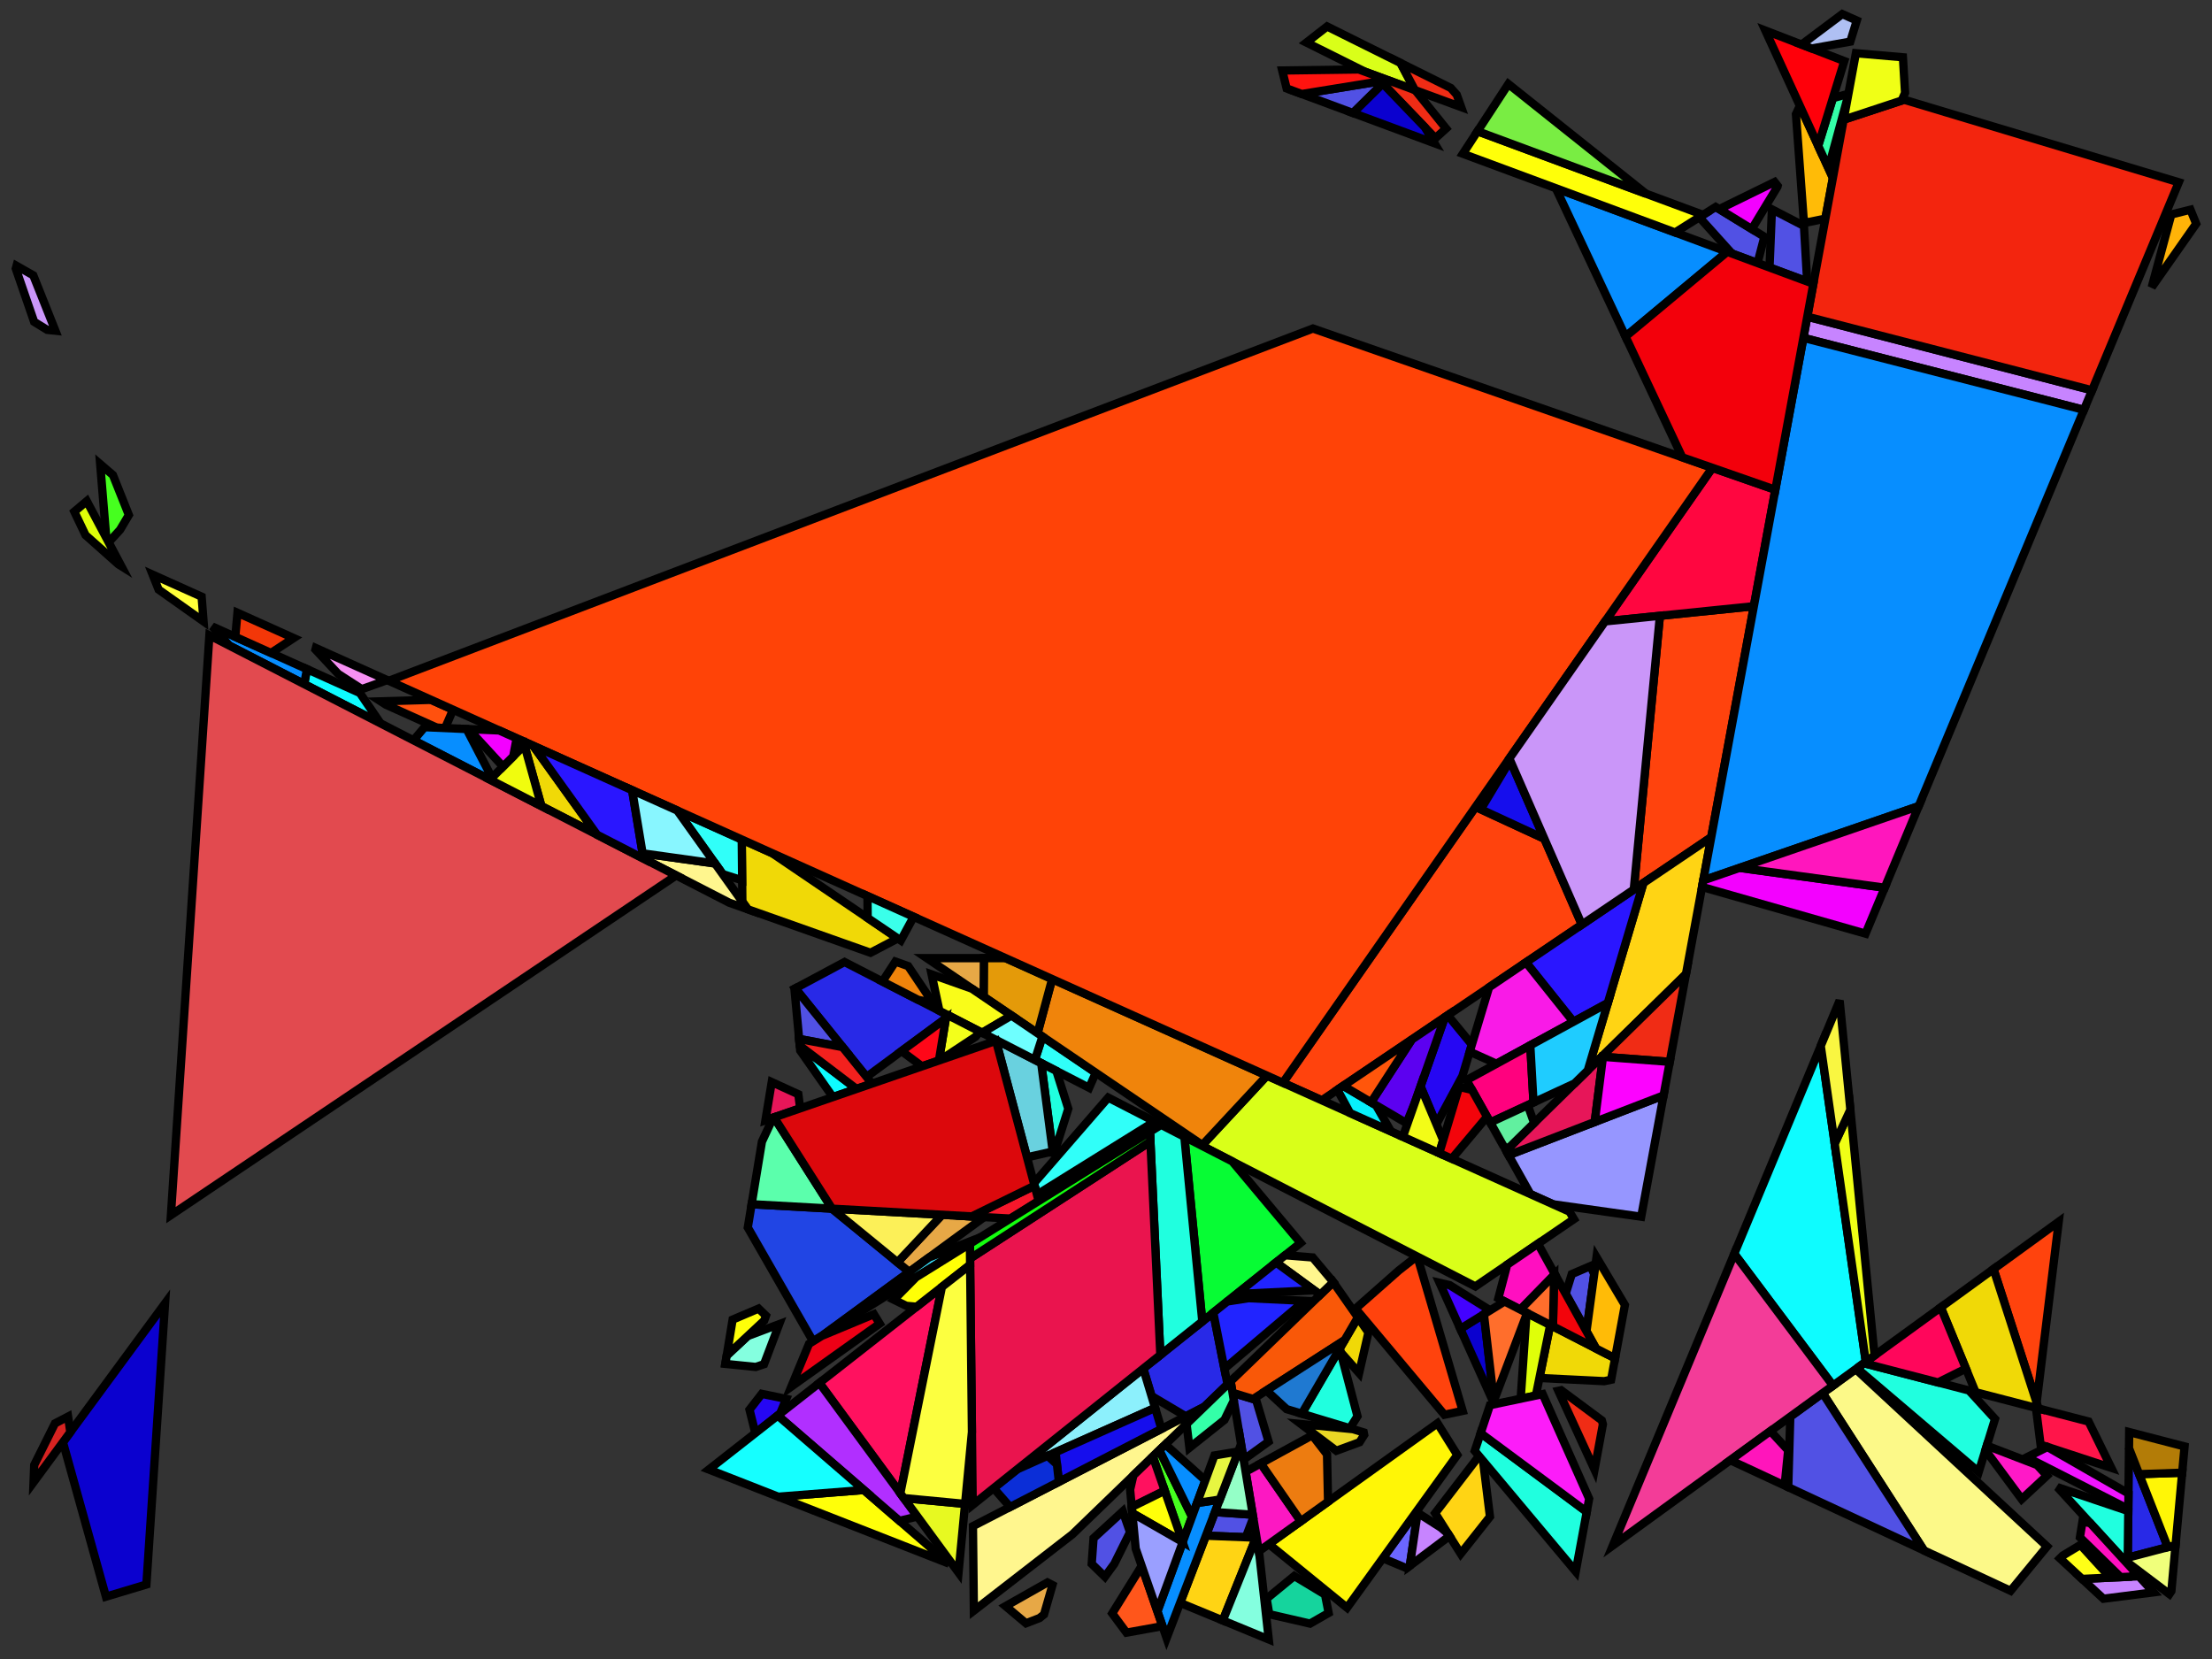 <?xml version="1.0" encoding="iso-8859-1" standalone="no"?>
<!DOCTYPE svg PUBLIC "-//W3C//DTD SVG 1.0//EN" "http://www.w3.org/TR/2001/REC-SVG-20010904/DTD/svg10.dtd">
<svg xmlns="http://www.w3.org/2000/svg" width="800" height="600">
<rect width="100%" height="100%" fill="#333333" stroke="none"/>
<path style="fill:rgb(0, 0, 0);fill-opacity:0.0;fill-rule:evenodd;stroke:rgb(0, 0, 0);stroke-width:0.0;" d="M 0, 600 L 800, 600 L 800, 0 L 0, 0 z "/>
<path style="fill:rgb(252, 249, 136);fill-opacity:1.0;fill-rule:evenodd;stroke:rgb(0, 0, 0);stroke-width:3.0;" d="M 740.338, 559.29 L 727.152, 575.339 L 695.832, 560.744 L 659.191, 503.841 L 671.144, 495.161 z "/>
<path style="fill:rgb(107, 102, 255);fill-opacity:1.0;fill-rule:evenodd;stroke:rgb(0, 0, 0);stroke-width:3.0;" d="M 509.885, 566.29 L 508.726, 567.16 L 500.101, 563.558 L 512.882, 545.844 z "/>
<path style="fill:rgb(255, 21, 74);fill-opacity:1.0;fill-rule:evenodd;stroke:rgb(0, 0, 0);stroke-width:3.0;" d="M 755.367, 514.115 L 763.579, 530.873 L 738.004, 522.478 L 736.331, 509.174 z "/>
<path style="fill:rgb(40, 41, 231);fill-opacity:1.0;fill-rule:evenodd;stroke:rgb(0, 0, 0);stroke-width:3.0;" d="M 784.014, 559.552 L 769.535, 563.349 L 769.981, 523.77 z "/>
<path style="fill:rgb(40, 41, 231);fill-opacity:1.0;fill-rule:evenodd;stroke:rgb(0, 0, 0);stroke-width:3.0;" d="M 443.947, 500.677 L 435.566, 508.78 L 428.86, 512.239 L 416.469, 504.889 L 413.476, 494.973 L 438.808, 474.734 z "/>
<path style="fill:rgb(40, 41, 231);fill-opacity:1.0;fill-rule:evenodd;stroke:rgb(0, 0, 0);stroke-width:3.0;" d="M 343.318, 367.404 L 313.41, 389.469 L 287.632, 357.458 L 305.441, 347.925 z "/>
<path style="fill:rgb(150, 150, 255);fill-opacity:1.0;fill-rule:evenodd;stroke:rgb(0, 0, 0);stroke-width:3.0;" d="M 593.562, 440.042 L 561.702, 435.552 L 553.475, 431.853 L 545.595, 417.784 L 601.657, 396.172 z "/>
<path style="fill:rgb(81, 81, 228);fill-opacity:1.0;fill-rule:evenodd;stroke:rgb(0, 0, 0);stroke-width:3.0;" d="M 454.287, 506.301 L 458.796, 521.38 L 449.772, 527.881 L 445.769, 503.729 z "/>
<path style="fill:rgb(81, 81, 228);fill-opacity:1.0;fill-rule:evenodd;stroke:rgb(0, 0, 0);stroke-width:3.0;" d="M 695.832, 560.744 L 646.741, 537.868 L 647.48, 512.345 L 659.191, 503.841 z "/>
<path style="fill:rgb(81, 81, 228);fill-opacity:1.0;fill-rule:evenodd;stroke:rgb(0, 0, 0);stroke-width:3.0;" d="M 638.112, 85.633 L 635.632, 95.136 L 626.405, 91.714 L 614.579, 78.567 L 620.501, 74.842 z "/>
<path style="fill:rgb(81, 81, 228);fill-opacity:1.0;fill-rule:evenodd;stroke:rgb(0, 0, 0);stroke-width:3.0;" d="M 652.423, 81.711 L 653.589, 101.796 L 639.974, 96.747 L 640.844, 75.72 z "/>
<path style="fill:rgb(81, 81, 228);fill-opacity:1.0;fill-rule:evenodd;stroke:rgb(0, 0, 0);stroke-width:3.0;" d="M 453.077, 547.82 L 453.257, 548.91 L 450.565, 555.971 L 436.133, 555.4 L 439.407, 546.866 z "/>
<path style="fill:rgb(81, 81, 228);fill-opacity:1.0;fill-rule:evenodd;stroke:rgb(0, 0, 0);stroke-width:3.0;" d="M 304.74, 378.703 L 289.016, 375.751 L 287.32, 357.625 L 287.632, 357.458 z "/>
<path style="fill:rgb(81, 81, 228);fill-opacity:1.0;fill-rule:evenodd;stroke:rgb(0, 0, 0);stroke-width:3.0;" d="M 576.569, 460.841 L 573.772, 481.483 L 566.252, 467.911 L 568.452, 460.799 L 575.23, 457.884 z "/>
<path style="fill:rgb(81, 81, 228);fill-opacity:1.0;fill-rule:evenodd;stroke:rgb(0, 0, 0);stroke-width:3.0;" d="M 500.126, 30.224 L 489.326, 40.873 L 470.805, 34.003 L 499.318, 29.383 z "/>
<path style="fill:rgb(81, 81, 228);fill-opacity:1.0;fill-rule:evenodd;stroke:rgb(0, 0, 0);stroke-width:3.0;" d="M 408.689, 554.147 L 403.014, 565.57 L 399.605, 570.248 L 394.826, 565.579 L 395.496, 556.31 L 406.078, 546.595 z "/>
<path style="fill:rgb(255, 67, 13);fill-opacity:1.0;fill-rule:evenodd;stroke:rgb(0, 0, 0);stroke-width:3.0;" d="M 736.573, 507.262 L 720.981, 458.969 L 744.568, 441.841 z "/>
<path style="fill:rgb(255, 67, 13);fill-opacity:1.0;fill-rule:evenodd;stroke:rgb(0, 0, 0);stroke-width:3.0;" d="M 558.544, 303.348 L 572.097, 334.406 L 478.058, 397.945 L 463.964, 391.608 L 533.648, 291.824 z "/>
<path style="fill:rgb(255, 67, 13);fill-opacity:1.0;fill-rule:evenodd;stroke:rgb(0, 0, 0);stroke-width:3.0;" d="M 618.889, 302.79 L 590.877, 321.717 L 600.326, 222.711 L 634.306, 219.246 z "/>
<path style="fill:rgb(255, 67, 13);fill-opacity:1.0;fill-rule:evenodd;stroke:rgb(0, 0, 0);stroke-width:3.0;" d="M 512.611, 454.471 L 528.994, 510.268 L 522.397, 511.652 L 490.261, 473.286 L 505.936, 459.448 L 512.418, 454.371 z "/>
<path style="fill:rgb(240, 217, 7);fill-opacity:1.0;fill-rule:evenodd;stroke:rgb(0, 0, 0);stroke-width:3.0;" d="M 737.268, 509.417 L 714.503, 503.508 L 701.913, 472.816 L 720.981, 458.969 z "/>
<path style="fill:rgb(240, 217, 7);fill-opacity:1.0;fill-rule:evenodd;stroke:rgb(0, 0, 0);stroke-width:3.0;" d="M 494.904, 481.889 L 491.545, 496.596 L 484.868, 489.039 L 484.525, 487.73 L 491.097, 476.44 z "/>
<path style="fill:rgb(240, 217, 7);fill-opacity:1.0;fill-rule:evenodd;stroke:rgb(0, 0, 0);stroke-width:3.0;" d="M 192.844, 269.712 L 215.933, 301.891 L 195.81, 291.542 L 189.672, 269.506 L 190.513, 268.664 z "/>
<path style="fill:rgb(240, 217, 7);fill-opacity:1.0;fill-rule:evenodd;stroke:rgb(0, 0, 0);stroke-width:3.0;" d="M 584.113, 491.243 L 582.682, 498.999 L 580.201, 499.52 L 556.754, 498.368 L 560.641, 479.172 z "/>
<path style="fill:rgb(240, 217, 7);fill-opacity:1.0;fill-rule:evenodd;stroke:rgb(0, 0, 0);stroke-width:3.0;" d="M 279.232, 308.552 L 324.703, 339.398 L 314.833, 344.576 L 270.429, 328.846 L 268.485, 326.123 L 268.263, 303.621 z "/>
<path style="fill:rgb(48, 255, 249);fill-opacity:1.0;fill-rule:evenodd;stroke:rgb(0, 0, 0);stroke-width:3.0;" d="M 268.263, 303.621 L 268.408, 318.366 L 261.356, 316.135 L 244.94, 293.134 z "/>
<path style="fill:rgb(48, 255, 249);fill-opacity:1.0;fill-rule:evenodd;stroke:rgb(0, 0, 0);stroke-width:3.0;" d="M 396.304, 387.969 L 393.903, 393.42 L 374.282, 383.329 L 377.012, 374.881 z "/>
<path style="fill:rgb(48, 255, 249);fill-opacity:1.0;fill-rule:evenodd;stroke:rgb(0, 0, 0);stroke-width:3.0;" d="M 417.579, 405.596 L 375.03, 432.052 L 373.932, 427.929 L 400.803, 396.968 z "/>
<path style="fill:rgb(255, 212, 20);fill-opacity:1.0;fill-rule:evenodd;stroke:rgb(0, 0, 0);stroke-width:3.0;" d="M 536.368, 528.333 L 538.865, 548.532 L 528.29, 561.926 L 519.04, 547.268 L 534.901, 526.581 z "/>
<path style="fill:rgb(255, 212, 20);fill-opacity:1.0;fill-rule:evenodd;stroke:rgb(0, 0, 0);stroke-width:3.0;" d="M 454.262, 556.117 L 442.244, 586.067 L 426.81, 579.697 L 436.133, 555.4 z "/>
<path style="fill:rgb(255, 212, 20);fill-opacity:1.0;fill-rule:evenodd;stroke:rgb(0, 0, 0);stroke-width:3.0;" d="M 609.754, 352.294 L 574.241, 387.131 L 594.365, 319.36 L 618.889, 302.79 z "/>
<path style="fill:rgb(199, 132, 255);fill-opacity:1.0;fill-rule:evenodd;stroke:rgb(0, 0, 0);stroke-width:3.0;" d="M 521.158, 552.518 L 523.758, 554.743 L 524.242, 555.511 L 509.885, 566.29 L 512.695, 547.12 z "/>
<path style="fill:rgb(199, 132, 255);fill-opacity:1.0;fill-rule:evenodd;stroke:rgb(0, 0, 0);stroke-width:3.0;" d="M 756.622, 141.152 L 753.671, 148.231 L 652.216, 122.187 L 653.629, 114.529 z "/>
<path style="fill:rgb(199, 132, 255);fill-opacity:1.0;fill-rule:evenodd;stroke:rgb(0, 0, 0);stroke-width:3.0;" d="M 778.873, 575.892 L 760.746, 578.204 L 753.015, 571.039 L 773.562, 570.085 z "/>
<path style="fill:rgb(217, 255, 25);fill-opacity:1.0;fill-rule:evenodd;stroke:rgb(0, 0, 0);stroke-width:3.0;" d="M 506.518, 22.782 L 511.713, 32.578 L 493.764, 25.98 L 472.5, 15.385 L 479.957, 9.574 z "/>
<path style="fill:rgb(217, 255, 25);fill-opacity:1.0;fill-rule:evenodd;stroke:rgb(0, 0, 0);stroke-width:3.0;" d="M 567.629, 438.217 L 569.232, 440.917 L 533.579, 465.254 L 437.06, 415.615 L 434.853, 414.118 L 458.205, 389.019 z "/>
<path style="fill:rgb(7, 252, 52);fill-opacity:1.0;fill-rule:evenodd;stroke:rgb(0, 0, 0);stroke-width:3.0;" d="M 445.664, 420.04 L 470.36, 449.525 L 434.827, 477.915 L 428.338, 411.129 z "/>
<path style="fill:rgb(32, 255, 223);fill-opacity:1.0;fill-rule:evenodd;stroke:rgb(0, 0, 0);stroke-width:3.0;" d="M 712.102, 502.885 L 721.524, 513.186 L 715.625, 532.366 L 671.571, 494.851 L 674.094, 493.018 z "/>
<path style="fill:rgb(32, 255, 223);fill-opacity:1.0;fill-rule:evenodd;stroke:rgb(0, 0, 0);stroke-width:3.0;" d="M 428.338, 411.129 L 434.827, 477.915 L 419.652, 490.039 L 415.905, 409.32 L 419.94, 406.81 z "/>
<path style="fill:rgb(32, 255, 223);fill-opacity:1.0;fill-rule:evenodd;stroke:rgb(0, 0, 0);stroke-width:3.0;" d="M 382.045, 387.321 L 386.36, 400.999 L 380.952, 418.12 L 376.563, 384.502 z "/>
<path style="fill:rgb(32, 255, 223);fill-opacity:1.0;fill-rule:evenodd;stroke:rgb(0, 0, 0);stroke-width:3.0;" d="M 573.866, 546.774 L 569.885, 568.349 L 533.362, 524.744 L 535.496, 518.322 z "/>
<path style="fill:rgb(32, 255, 223);fill-opacity:1.0;fill-rule:evenodd;stroke:rgb(0, 0, 0);stroke-width:3.0;" d="M 769.725, 546.499 L 769.509, 565.654 L 744.086, 537.856 z "/>
<path style="fill:rgb(32, 255, 223);fill-opacity:1.0;fill-rule:evenodd;stroke:rgb(0, 0, 0);stroke-width:3.0;" d="M 490.95, 512.201 L 488.202, 516.541 L 470.81, 511.29 L 484.525, 487.73 z "/>
<path style="fill:rgb(255, 81, 14);fill-opacity:1.0;fill-rule:evenodd;stroke:rgb(0, 0, 0);stroke-width:3.0;" d="M 163.858, 256.68 L 160.971, 263.317 L 158.033, 263.188 L 139.567, 254.869 L 137.674, 253.647 L 155.921, 253.111 z "/>
<path style="fill:rgb(231, 22, 89);fill-opacity:1.0;fill-rule:evenodd;stroke:rgb(0, 0, 0);stroke-width:3.0;" d="M 579.732, 382.206 L 576.751, 405.773 L 545.595, 417.784 L 544.673, 416.136 L 579.295, 382.173 z "/>
<path style="fill:rgb(231, 22, 89);fill-opacity:1.0;fill-rule:evenodd;stroke:rgb(0, 0, 0);stroke-width:3.0;" d="M 288.726, 395.752 L 289.393, 400.853 L 276.828, 405.187 L 279.107, 391.349 z "/>
<path style="fill:rgb(240, 44, 21);fill-opacity:1.0;fill-rule:evenodd;stroke:rgb(0, 0, 0);stroke-width:3.0;" d="M 511.826, 32.619 L 522.985, 46.484 L 519.122, 49.984 L 497.293, 27.277 z "/>
<path style="fill:rgb(240, 44, 21);fill-opacity:1.0;fill-rule:evenodd;stroke:rgb(0, 0, 0);stroke-width:3.0;" d="M 579.322, 513.709 L 579.71, 515.104 L 576.684, 531.502 L 563.598, 503.005 L 564.614, 502.792 z "/>
<path style="fill:rgb(240, 44, 21);fill-opacity:1.0;fill-rule:evenodd;stroke:rgb(0, 0, 0);stroke-width:3.0;" d="M 524.695, 31.821 L 526.865, 34.27 L 528.453, 38.731 L 511.713, 32.578 L 506.518, 22.782 z "/>
<path style="fill:rgb(240, 44, 21);fill-opacity:1.0;fill-rule:evenodd;stroke:rgb(0, 0, 0);stroke-width:3.0;" d="M 603.897, 384.033 L 579.295, 382.173 L 609.754, 352.294 z "/>
<path style="fill:rgb(249, 88, 8);fill-opacity:1.0;fill-rule:evenodd;stroke:rgb(0, 0, 0);stroke-width:3.0;" d="M 491.097, 476.44 L 486.303, 484.674 L 453.207, 505.975 L 445.769, 503.729 L 445.081, 499.58 L 482.193, 463.698 z "/>
<path style="fill:rgb(255, 246, 142);fill-opacity:1.0;fill-rule:evenodd;stroke:rgb(0, 0, 0);stroke-width:3.0;" d="M 387.868, 554.897 L 352.213, 582.515 L 351.882, 551.946 L 435.566, 508.78 z "/>
<path style="fill:rgb(255, 246, 142);fill-opacity:1.0;fill-rule:evenodd;stroke:rgb(0, 0, 0);stroke-width:3.0;" d="M 258.616, 312.296 L 270.429, 328.846 L 263.734, 326.475 L 232.722, 310.526 L 232.407, 308.627 z "/>
<path style="fill:rgb(255, 246, 142);fill-opacity:1.0;fill-rule:evenodd;stroke:rgb(0, 0, 0);stroke-width:3.0;" d="M 474.759, 454.777 L 482.214, 463.678 L 477.472, 468.263 L 461.505, 456.6 L 464.789, 453.976 z "/>
<path style="fill:rgb(33, 69, 228);fill-opacity:1.0;fill-rule:evenodd;stroke:rgb(0, 0, 0);stroke-width:3.0;" d="M 300.9, 437.133 L 328.861, 460.006 L 297.574, 482.921 L 294.052, 485.112 L 270.446, 443.953 L 271.834, 435.521 z "/>
<path style="fill:rgb(240, 132, 11);fill-opacity:1.0;fill-rule:evenodd;stroke:rgb(0, 0, 0);stroke-width:3.0;" d="M 328.451, 349.401 L 336.392, 361.218 L 336.604, 362.605 L 331.993, 361.58 L 319.149, 354.975 L 323.836, 347.766 z "/>
<path style="fill:rgb(240, 132, 11);fill-opacity:1.0;fill-rule:evenodd;stroke:rgb(0, 0, 0);stroke-width:3.0;" d="M 458.205, 389.019 L 434.853, 414.118 L 375.245, 373.683 L 380.517, 354.09 z "/>
<path style="fill:rgb(255, 187, 7);fill-opacity:1.0;fill-rule:evenodd;stroke:rgb(0, 0, 0);stroke-width:3.0;" d="M 662.891, 64.34 L 660.173, 79.069 L 653.363, 80.473 L 652.309, 79.136 L 649.528, 41.302 L 650.95, 38.281 z "/>
<path style="fill:rgb(255, 187, 7);fill-opacity:1.0;fill-rule:evenodd;stroke:rgb(0, 0, 0);stroke-width:3.0;" d="M 587.668, 471.979 L 584.113, 491.243 L 577.213, 487.695 L 573.772, 481.483 L 577.403, 454.684 z "/>
<path style="fill:rgb(228, 154, 9);fill-opacity:1.0;fill-rule:evenodd;stroke:rgb(0, 0, 0);stroke-width:3.0;" d="M 363.711, 346.534 L 380.517, 354.09 L 375.245, 373.683 L 355.746, 360.456 L 355.833, 346.533 z "/>
<path style="fill:rgb(231, 168, 70);fill-opacity:1.0;fill-rule:evenodd;stroke:rgb(0, 0, 0);stroke-width:3.0;" d="M 380.639, 573.257 L 377.588, 583.884 L 375.957, 585.194 L 371.065, 587.085 L 363.682, 580.88 L 378.827, 572.317 z "/>
<path style="fill:rgb(231, 168, 70);fill-opacity:1.0;fill-rule:evenodd;stroke:rgb(0, 0, 0);stroke-width:3.0;" d="M 355.922, 440.186 L 328.861, 460.006 L 324.59, 456.512 L 340.72, 439.343 z "/>
<path style="fill:rgb(231, 168, 70);fill-opacity:1.0;fill-rule:evenodd;stroke:rgb(0, 0, 0);stroke-width:3.0;" d="M 355.833, 346.533 L 355.746, 360.456 L 335.218, 346.53 z "/>
<path style="fill:rgb(132, 255, 223);fill-opacity:1.0;fill-rule:evenodd;stroke:rgb(0, 0, 0);stroke-width:3.0;" d="M 276.323, 493.38 L 273.297, 494.379 L 262.325, 493.27 L 262.821, 490.263 L 270.394, 483.197 L 281.807, 478.902 z "/>
<path style="fill:rgb(132, 255, 223);fill-opacity:1.0;fill-rule:evenodd;stroke:rgb(0, 0, 0);stroke-width:3.0;" d="M 455.483, 562.338 L 458.863, 592.926 L 442.244, 586.067 L 454.396, 555.782 z "/>
<path style="fill:rgb(33, 36, 255);fill-opacity:1.0;fill-rule:evenodd;stroke:rgb(0, 0, 0);stroke-width:3.0;" d="M 471.805, 470.461 L 442.82, 494.99 L 438.808, 474.734 L 443.853, 470.703 L 451.573, 469.504 z "/>
<path style="fill:rgb(33, 36, 255);fill-opacity:1.0;fill-rule:evenodd;stroke:rgb(0, 0, 0);stroke-width:3.0;" d="M 475.258, 466.646 L 447.218, 468.014 L 461.505, 456.6 z "/>
<path style="fill:rgb(14, 252, 255);fill-opacity:1.0;fill-rule:evenodd;stroke:rgb(0, 0, 0);stroke-width:3.0;" d="M 674.793, 492.511 L 662.923, 501.13 L 627.218, 453.439 L 658.504, 378.264 z "/>
<path style="fill:rgb(14, 252, 255);fill-opacity:1.0;fill-rule:evenodd;stroke:rgb(0, 0, 0);stroke-width:3.0;" d="M 130.154, 250.628 L 137.64, 261.626 L 110.019, 247.421 L 111.018, 242.008 z "/>
<path style="fill:rgb(14, 252, 255);fill-opacity:1.0;fill-rule:evenodd;stroke:rgb(0, 0, 0);stroke-width:3.0;" d="M 309.773, 393.823 L 301.218, 396.774 L 289.41, 379.958 L 289.245, 378.201 z "/>
<path style="fill:rgb(255, 25, 199);fill-opacity:1.0;fill-rule:evenodd;stroke:rgb(0, 0, 0);stroke-width:3.0;" d="M 736.765, 529.851 L 740.292, 533.707 L 731.166, 542.182 L 718.056, 524.46 L 718.554, 522.843 z "/>
<path style="fill:rgb(240, 255, 123);fill-opacity:1.0;fill-rule:evenodd;stroke:rgb(0, 0, 0);stroke-width:3.0;" d="M 785.309, 575.445 L 784.587, 576.526 L 769.515, 565.138 L 769.535, 563.349 L 786.825, 558.815 z "/>
<path style="fill:rgb(243, 37, 14);fill-opacity:1.0;fill-rule:evenodd;stroke:rgb(0, 0, 0);stroke-width:3.0;" d="M 787.982, 65.926 L 756.622, 141.152 L 653.629, 114.529 L 666.777, 43.282 L 688.658, 36.072 z "/>
<path style="fill:rgb(38, 7, 243);fill-opacity:1.0;fill-rule:evenodd;stroke:rgb(0, 0, 0);stroke-width:3.0;" d="M 532.318, 377.791 L 528.912, 389.13 L 519.51, 406.584 L 513.754, 392.919 L 522.538, 367.892 L 523.588, 367.182 z "/>
<path style="fill:rgb(38, 7, 243);fill-opacity:1.0;fill-rule:evenodd;stroke:rgb(0, 0, 0);stroke-width:3.0;" d="M 284.353, 505.938 L 282.15, 511.263 L 273.181, 518.29 L 271.072, 509.828 L 275.515, 504.102 z "/>
<path style="fill:rgb(255, 6, 64);fill-opacity:1.0;fill-rule:evenodd;stroke:rgb(0, 0, 0);stroke-width:3.0;" d="M 642.076, 177.138 L 634.306, 219.246 L 580.501, 224.733 L 619.288, 169.191 z "/>
<path style="fill:rgb(70, 255, 31);fill-opacity:1.0;fill-rule:evenodd;stroke:rgb(0, 0, 0);stroke-width:3.0;" d="M 431.11, 548.534 L 427.726, 557.784 L 416.942, 526.787 L 419.314, 524.493 z "/>
<path style="fill:rgb(70, 255, 31);fill-opacity:1.0;fill-rule:evenodd;stroke:rgb(0, 0, 0);stroke-width:3.0;" d="M 40.846, 171.82 L 46.603, 186.257 L 43.412, 191.625 L 39.456, 195.945 L 39.104, 195.77 L 38.431, 194.501 L 36.233, 167.849 z "/>
<path style="fill:rgb(7, 142, 255);fill-opacity:1.0;fill-rule:evenodd;stroke:rgb(0, 0, 0);stroke-width:3.0;" d="M 168.746, 263.66 L 177.912, 281.278 L 177.213, 281.978 L 149.546, 267.749 L 153.549, 262.99 z "/>
<path style="fill:rgb(7, 142, 255);fill-opacity:1.0;fill-rule:evenodd;stroke:rgb(0, 0, 0);stroke-width:3.0;" d="M 624.685, 91.076 L 587.893, 121.73 L 562.681, 68.079 z "/>
<path style="fill:rgb(7, 142, 255);fill-opacity:1.0;fill-rule:evenodd;stroke:rgb(0, 0, 0);stroke-width:3.0;" d="M 435.917, 535.396 L 431.11, 548.534 L 419.314, 524.493 L 421.469, 522.41 z "/>
<path style="fill:rgb(7, 142, 255);fill-opacity:1.0;fill-rule:evenodd;stroke:rgb(0, 0, 0);stroke-width:3.0;" d="M 111.018, 242.008 L 110.019, 247.421 L 82.962, 233.505 L 76.77, 226.58 z "/>
<path style="fill:rgb(7, 142, 255);fill-opacity:1.0;fill-rule:evenodd;stroke:rgb(0, 0, 0);stroke-width:3.0;" d="M 421.925, 592.43 L 418.585, 582.769 L 432.918, 543.594 L 441.147, 542.329 z "/>
<path style="fill:rgb(7, 142, 255);fill-opacity:1.0;fill-rule:evenodd;stroke:rgb(0, 0, 0);stroke-width:3.0;" d="M 753.671, 148.231 L 693.923, 291.556 L 616.008, 318.401 L 652.216, 122.187 z "/>
<path style="fill:rgb(52, 255, 168);fill-opacity:1.0;fill-rule:evenodd;stroke:rgb(0, 0, 0);stroke-width:3.0;" d="M 446.231, 506.515 L 442.846, 513.519 L 430.17, 523.606 L 429.136, 514.997 L 445.081, 499.58 z "/>
<path style="fill:rgb(52, 255, 168);fill-opacity:1.0;fill-rule:evenodd;stroke:rgb(0, 0, 0);stroke-width:3.0;" d="M 668.291, 35.075 L 661.285, 60.834 L 657.57, 52.728 L 662.877, 35.509 L 668.506, 33.911 z "/>
<path style="fill:rgb(31, 121, 209);fill-opacity:1.0;fill-rule:evenodd;stroke:rgb(0, 0, 0);stroke-width:3.0;" d="M 470.81, 511.29 L 465.31, 509.629 L 458.014, 502.881 L 486.303, 484.674 z "/>
<path style="fill:rgb(255, 0, 10);fill-opacity:1.0;fill-rule:evenodd;stroke:rgb(0, 0, 0);stroke-width:3.0;" d="M 667.013, 22.086 L 657.57, 52.728 L 638.475, 11.056 z "/>
<path style="fill:rgb(234, 215, 37);fill-opacity:1.0;fill-rule:evenodd;stroke:rgb(0, 0, 0);stroke-width:3.0;" d="M 489.311, 516.876 L 493.204, 518.052 L 493.382, 518.943 L 491.7, 521.602 L 483.298, 524.688 L 470.521, 515.023 z "/>
<path style="fill:rgb(226, 74, 79);fill-opacity:1.0;fill-rule:evenodd;stroke:rgb(0, 0, 0);stroke-width:3.0;" d="M 244.561, 316.614 L 61.812, 439.47 L 75.728, 229.785 z "/>
<path style="fill:rgb(255, 67, 7);fill-opacity:1.0;fill-rule:evenodd;stroke:rgb(0, 0, 0);stroke-width:3.0;" d="M 619.288, 169.191 L 463.964, 391.608 L 140.604, 246.225 L 474.844, 118.814 z "/>
<path style="fill:rgb(243, 0, 11);fill-opacity:1.0;fill-rule:evenodd;stroke:rgb(0, 0, 0);stroke-width:3.0;" d="M 655.826, 102.626 L 642.076, 177.138 L 608.416, 165.399 L 587.893, 121.73 L 624.685, 91.076 z "/>
<path style="fill:rgb(255, 17, 95);fill-opacity:1.0;fill-rule:evenodd;stroke:rgb(0, 0, 0);stroke-width:3.0;" d="M 325.619, 540.059 L 296.339, 500.146 L 340.656, 465.427 z "/>
<path style="fill:rgb(255, 17, 95);fill-opacity:1.0;fill-rule:evenodd;stroke:rgb(0, 0, 0);stroke-width:3.0;" d="M 421.235, 539.125 L 409.317, 545.016 L 408.724, 538.73 L 409.91, 533.586 L 416.942, 526.787 z "/>
<path style="fill:rgb(249, 252, 25);fill-opacity:1.0;fill-rule:evenodd;stroke:rgb(0, 0, 0);stroke-width:3.0;" d="M 351.47, 357.555 L 365.805, 367.279 L 355.204, 373.517 L 339.751, 365.57 L 336.929, 352.404 z "/>
<path style="fill:rgb(42, 22, 255);fill-opacity:1.0;fill-rule:evenodd;stroke:rgb(0, 0, 0);stroke-width:3.0;" d="M 228.624, 285.799 L 232.722, 310.526 L 215.933, 301.891 L 192.844, 269.712 z "/>
<path style="fill:rgb(42, 22, 255);fill-opacity:1.0;fill-rule:evenodd;stroke:rgb(0, 0, 0);stroke-width:3.0;" d="M 581.478, 362.76 L 569.039, 369.547 L 551.884, 348.063 L 594.365, 319.36 z "/>
<path style="fill:rgb(255, 6, 91);fill-opacity:1.0;fill-rule:evenodd;stroke:rgb(0, 0, 0);stroke-width:3.0;" d="M 711.002, 494.972 L 700.919, 499.982 L 674.094, 493.018 L 701.913, 472.816 z "/>
<path style="fill:rgb(223, 255, 9);fill-opacity:1.0;fill-rule:evenodd;stroke:rgb(0, 0, 0);stroke-width:3.0;" d="M 43.871, 204.755 L 42.833, 204.103 L 30.927, 193.522 L 26.882, 185.04 L 31.391, 181.23 z "/>
<path style="fill:rgb(223, 255, 9);fill-opacity:1.0;fill-rule:evenodd;stroke:rgb(0, 0, 0);stroke-width:3.0;" d="M 560.641, 479.172 L 555.47, 504.711 L 549.972, 505.865 L 552.106, 474.782 z "/>
<path style="fill:rgb(255, 246, 6);fill-opacity:1.0;fill-rule:evenodd;stroke:rgb(0, 0, 0);stroke-width:3.0;" d="M 527.052, 526.205 L 487.184, 581.459 L 458.912, 558.44 L 519.892, 514.736 z "/>
<path style="fill:rgb(255, 246, 6);fill-opacity:1.0;fill-rule:evenodd;stroke:rgb(0, 0, 0);stroke-width:3.0;" d="M 786.825, 558.815 L 784.014, 559.552 L 773.659, 533.148 L 789.214, 532.619 z "/>
<path style="fill:rgb(179, 124, 7);fill-opacity:1.0;fill-rule:evenodd;stroke:rgb(0, 0, 0);stroke-width:3.0;" d="M 790.079, 523.126 L 789.214, 532.619 L 773.659, 533.148 L 769.981, 523.77 L 770.047, 517.926 z "/>
<path style="fill:rgb(249, 26, 231);fill-opacity:1.0;fill-rule:evenodd;stroke:rgb(0, 0, 0);stroke-width:3.0;" d="M 569.039, 369.547 L 541.227, 384.721 L 531.546, 380.36 L 538.539, 357.08 L 551.884, 348.063 z "/>
<path style="fill:rgb(58, 255, 234);fill-opacity:1.0;fill-rule:evenodd;stroke:rgb(0, 0, 0);stroke-width:3.0;" d="M 330.434, 331.573 L 325.785, 340.132 L 313.8, 332.001 L 313.741, 324.068 z "/>
<path style="fill:rgb(240, 252, 14);fill-opacity:1.0;fill-rule:evenodd;stroke:rgb(0, 0, 0);stroke-width:3.0;" d="M 195.81, 291.542 L 177.213, 281.978 L 189.672, 269.506 z "/>
<path style="fill:rgb(252, 24, 194);fill-opacity:1.0;fill-rule:evenodd;stroke:rgb(0, 0, 0);stroke-width:3.0;" d="M 470.449, 550.172 L 455.27, 561.05 L 450.499, 532.265 L 455.98, 529.266 z "/>
<path style="fill:rgb(237, 124, 16);fill-opacity:1.0;fill-rule:evenodd;stroke:rgb(0, 0, 0);stroke-width:3.0;" d="M 479.936, 525.978 L 480.31, 543.104 L 470.449, 550.172 L 455.98, 529.266 L 474.598, 519.081 z "/>
<path style="fill:rgb(58, 228, 255);fill-opacity:1.0;fill-rule:evenodd;stroke:rgb(0, 0, 0);stroke-width:3.0;" d="M 297.574, 482.921 L 336.004, 454.774 L 354.479, 447.526 z "/>
<path style="fill:rgb(255, 15, 192);fill-opacity:1.0;fill-rule:evenodd;stroke:rgb(0, 0, 0);stroke-width:3.0;" d="M 562.342, 460.853 L 549.862, 473.628 L 541.905, 469.536 L 545.092, 457.395 L 556.219, 449.8 z "/>
<path style="fill:rgb(255, 15, 192);fill-opacity:1.0;fill-rule:evenodd;stroke:rgb(0, 0, 0);stroke-width:3.0;" d="M 755.976, 550.856 L 772.436, 568.853 L 770.505, 570.227 L 766.955, 570.392 L 752.235, 556.004 L 753.146, 550.316 z "/>
<path style="fill:rgb(255, 255, 9);fill-opacity:1.0;fill-rule:evenodd;stroke:rgb(0, 0, 0);stroke-width:3.0;" d="M 427.683, 557.66 L 409.527, 547.246 L 409.317, 545.016 L 421.235, 539.125 z "/>
<path style="fill:rgb(255, 255, 9);fill-opacity:1.0;fill-rule:evenodd;stroke:rgb(0, 0, 0);stroke-width:3.0;" d="M 343.213, 565.499 L 281.472, 541.311 L 312.419, 538.88 z "/>
<path style="fill:rgb(255, 255, 9);fill-opacity:1.0;fill-rule:evenodd;stroke:rgb(0, 0, 0);stroke-width:3.0;" d="M 615.941, 77.71 L 605.818, 84.079 L 529.06, 55.61 L 534.37, 47.473 z "/>
<path style="fill:rgb(255, 255, 57);fill-opacity:1.0;fill-rule:evenodd;stroke:rgb(0, 0, 0);stroke-width:3.0;" d="M 72.922, 215.794 L 73.617, 224.748 L 57.359, 213.228 L 55.206, 207.83 z "/>
<path style="fill:rgb(240, 255, 22);fill-opacity:1.0;fill-rule:evenodd;stroke:rgb(0, 0, 0);stroke-width:3.0;" d="M 677.945, 490.222 L 674.793, 492.511 L 663.539, 413.582 L 669.209, 401.342 z "/>
<path style="fill:rgb(240, 255, 22);fill-opacity:1.0;fill-rule:evenodd;stroke:rgb(0, 0, 0);stroke-width:3.0;" d="M 688.217, 20.717 L 688.989, 33.584 L 687.763, 36.366 L 666.777, 43.282 L 671.213, 19.24 z "/>
<path style="fill:rgb(255, 86, 27);fill-opacity:1.0;fill-rule:evenodd;stroke:rgb(0, 0, 0);stroke-width:3.0;" d="M 420.433, 588.116 L 407.407, 590.471 L 402.25, 583.507 L 412.902, 566.332 z "/>
<path style="fill:rgb(105, 209, 223);fill-opacity:1.0;fill-rule:evenodd;stroke:rgb(0, 0, 0);stroke-width:3.0;" d="M 376.563, 384.502 L 380.734, 416.449 L 371.436, 418.557 L 360.114, 376.042 z "/>
<path style="fill:rgb(110, 255, 255);fill-opacity:1.0;fill-rule:evenodd;stroke:rgb(0, 0, 0);stroke-width:3.0;" d="M 377.012, 374.881 L 374.282, 383.329 L 355.204, 373.517 L 365.805, 367.279 z "/>
<path style="fill:rgb(121, 237, 67);fill-opacity:1.0;fill-rule:evenodd;stroke:rgb(0, 0, 0);stroke-width:3.0;" d="M 595.309, 70.062 L 534.37, 47.473 L 545.519, 30.389 z "/>
<path style="fill:rgb(148, 255, 199);fill-opacity:1.0;fill-rule:evenodd;stroke:rgb(0, 0, 0);stroke-width:3.0;" d="M 453.077, 547.82 L 439.407, 546.866 L 448.843, 522.273 z "/>
<path style="fill:rgb(243, 60, 152);fill-opacity:1.0;fill-rule:evenodd;stroke:rgb(0, 0, 0);stroke-width:3.0;" d="M 662.923, 501.13 L 583.31, 558.944 L 627.218, 453.439 z "/>
<path style="fill:rgb(177, 47, 255);fill-opacity:1.0;fill-rule:evenodd;stroke:rgb(0, 0, 0);stroke-width:3.0;" d="M 331.794, 548.476 L 325.313, 550.027 L 281.269, 511.953 L 296.339, 500.146 z "/>
<path style="fill:rgb(255, 255, 23);fill-opacity:1.0;fill-rule:evenodd;stroke:rgb(0, 0, 0);stroke-width:3.0;" d="M 763.217, 570.565 L 753.015, 571.039 L 744.997, 563.607 L 746.002, 562.611 L 752.429, 558.722 z "/>
<path style="fill:rgb(243, 255, 27);fill-opacity:1.0;fill-rule:evenodd;stroke:rgb(0, 0, 0);stroke-width:3.0;" d="M 354.328, 373.067 L 352.835, 374.953 L 340.05, 383.379 L 339.575, 383.544 L 342.085, 368.314 L 343.318, 367.404 z "/>
<path style="fill:rgb(255, 7, 24);fill-opacity:1.0;fill-rule:evenodd;stroke:rgb(0, 0, 0);stroke-width:3.0;" d="M 339.575, 383.544 L 333.452, 385.655 L 326.057, 380.139 L 342.085, 368.314 z "/>
<path style="fill:rgb(255, 1, 126);fill-opacity:1.0;fill-rule:evenodd;stroke:rgb(0, 0, 0);stroke-width:3.0;" d="M 554.612, 398.721 L 538.977, 405.967 L 530.39, 390.634 L 553.455, 378.05 z "/>
<path style="fill:rgb(31, 204, 255);fill-opacity:1.0;fill-rule:evenodd;stroke:rgb(0, 0, 0);stroke-width:3.0;" d="M 574.241, 387.131 L 569.425, 391.855 L 554.612, 398.721 L 553.455, 378.05 L 581.478, 362.76 z "/>
<path style="fill:rgb(97, 240, 159);fill-opacity:1.0;fill-rule:evenodd;stroke:rgb(0, 0, 0);stroke-width:3.0;" d="M 554.841, 406.162 L 545.372, 415.451 L 543.701, 414.401 L 538.977, 405.967 L 552.528, 399.687 z "/>
<path style="fill:rgb(243, 55, 8);fill-opacity:1.0;fill-rule:evenodd;stroke:rgb(0, 0, 0);stroke-width:3.0;" d="M 106.222, 230.766 L 98.015, 236.151 L 85.092, 230.329 L 85.888, 221.624 z "/>
<path style="fill:rgb(140, 240, 252);fill-opacity:1.0;fill-rule:evenodd;stroke:rgb(0, 0, 0);stroke-width:3.0;" d="M 417.764, 509.179 L 367.883, 531.4 L 413.476, 494.973 z "/>
<path style="fill:rgb(11, 1, 207);fill-opacity:1.0;fill-rule:evenodd;stroke:rgb(0, 0, 0);stroke-width:3.0;" d="M 52.947, 573.057 L 38.316, 577.456 L 22.763, 521.596 L 59.695, 471.374 z "/>
<path style="fill:rgb(11, 1, 207);fill-opacity:1.0;fill-rule:evenodd;stroke:rgb(0, 0, 0);stroke-width:3.0;" d="M 540.437, 507.863 L 528.146, 480.59 L 536.676, 475.314 z "/>
<path style="fill:rgb(11, 1, 207);fill-opacity:1.0;fill-rule:evenodd;stroke:rgb(0, 0, 0);stroke-width:3.0;" d="M 515.329, 46.039 L 518.789, 51.8 L 489.326, 40.873 L 500.126, 30.224 z "/>
<path style="fill:rgb(22, 14, 237);fill-opacity:1.0;fill-rule:evenodd;stroke:rgb(0, 0, 0);stroke-width:3.0;" d="M 558.544, 303.348 L 535.539, 292.699 L 546.166, 274.982 z "/>
<path style="fill:rgb(22, 14, 237);fill-opacity:1.0;fill-rule:evenodd;stroke:rgb(0, 0, 0);stroke-width:3.0;" d="M 420.058, 516.779 L 382.957, 535.916 L 381.773, 525.212 L 417.764, 509.179 z "/>
<path style="fill:rgb(202, 150, 249);fill-opacity:1.0;fill-rule:evenodd;stroke:rgb(0, 0, 0);stroke-width:3.0;" d="M 590.877, 321.717 L 572.097, 334.406 L 545.875, 274.315 L 580.501, 224.733 L 600.326, 222.711 z "/>
<path style="fill:rgb(202, 150, 249);fill-opacity:1.0;fill-rule:evenodd;stroke:rgb(0, 0, 0);stroke-width:3.0;" d="M 12.04, 99.587 L 20.023, 119.606 L 17.069, 119.291 L 12.346, 116.391 L 5.714, 97.148 L 5.984, 96.146 z "/>
<path style="fill:rgb(175, 192, 243);fill-opacity:1.0;fill-rule:evenodd;stroke:rgb(0, 0, 0);stroke-width:3.0;" d="M 671.532, 7.423 L 669.181, 15.052 L 655.249, 17.54 L 651.571, 16.118 L 666.289, 5.098 z "/>
<path style="fill:rgb(243, 1, 255);fill-opacity:1.0;fill-rule:evenodd;stroke:rgb(0, 0, 0);stroke-width:3.0;" d="M 642.914, 67.233 L 642.835, 67.538 L 633.561, 82.845 L 621.778, 75.625 L 641.802, 65.823 z "/>
<path style="fill:rgb(243, 1, 255);fill-opacity:1.0;fill-rule:evenodd;stroke:rgb(0, 0, 0);stroke-width:3.0;" d="M 180.541, 264.18 L 186.858, 267.02 L 185.612, 273.57 L 181.927, 277.259 L 169.475, 263.692 z "/>
<path style="fill:rgb(243, 1, 255);fill-opacity:1.0;fill-rule:evenodd;stroke:rgb(0, 0, 0);stroke-width:3.0;" d="M 681.626, 321.055 L 674.7, 337.667 L 615.569, 320.784 L 616.008, 318.401 L 629.154, 313.871 z "/>
<path style="fill:rgb(255, 22, 189);fill-opacity:1.0;fill-rule:evenodd;stroke:rgb(0, 0, 0);stroke-width:3.0;" d="M 681.626, 321.055 L 629.154, 313.871 L 693.923, 291.556 z "/>
<path style="fill:rgb(7, 240, 252);fill-opacity:1.0;fill-rule:evenodd;stroke:rgb(0, 0, 0);stroke-width:3.0;" d="M 497.664, 399.717 L 503.057, 409.185 L 488.246, 402.526 L 483.7, 394.133 L 485.787, 392.723 z "/>
<path style="fill:rgb(67, 2, 255);fill-opacity:1.0;fill-rule:evenodd;stroke:rgb(0, 0, 0);stroke-width:3.0;" d="M 524.3, 464.788 L 538.944, 473.911 L 528.146, 480.59 L 520.646, 463.948 z "/>
<path style="fill:rgb(255, 179, 8);fill-opacity:1.0;fill-rule:evenodd;stroke:rgb(0, 0, 0);stroke-width:3.0;" d="M 794.276, 80.922 L 778.199, 103.882 L 785.28, 77.564 L 792.211, 75.842 z "/>
<path style="fill:rgb(243, 33, 30);fill-opacity:1.0;fill-rule:evenodd;stroke:rgb(0, 0, 0);stroke-width:3.0;" d="M 304.74, 378.703 L 315.363, 391.895 L 309.773, 393.823 L 289.245, 378.201 L 289.016, 375.751 z "/>
<path style="fill:rgb(252, 240, 88);fill-opacity:1.0;fill-rule:evenodd;stroke:rgb(0, 0, 0);stroke-width:3.0;" d="M 340.72, 439.343 L 324.59, 456.512 L 300.9, 437.133 z "/>
<path style="fill:rgb(92, 1, 240);fill-opacity:1.0;fill-rule:evenodd;stroke:rgb(0, 0, 0);stroke-width:3.0;" d="M 511.557, 399.177 L 508.685, 406.207 L 495.865, 398.657 L 510.603, 375.956 L 522.538, 367.892 z "/>
<path style="fill:rgb(255, 86, 11);fill-opacity:1.0;fill-rule:evenodd;stroke:rgb(0, 0, 0);stroke-width:3.0;" d="M 495.865, 398.657 L 485.787, 392.723 L 510.603, 375.956 z "/>
<path style="fill:rgb(255, 255, 9);fill-opacity:1.0;fill-rule:evenodd;stroke:rgb(0, 0, 0);stroke-width:3.0;" d="M 277.014, 475.837 L 276.39, 477.605 L 262.821, 490.263 L 264.961, 477.26 L 274.348, 473.267 z "/>
<path style="fill:rgb(246, 144, 243);fill-opacity:1.0;fill-rule:evenodd;stroke:rgb(0, 0, 0);stroke-width:3.0;" d="M 140.035, 245.969 L 130.848, 249.239 L 122.3, 243.719 L 114.092, 234.923 L 114.24, 234.371 z "/>
<path style="fill:rgb(215, 35, 33);fill-opacity:1.0;fill-rule:evenodd;stroke:rgb(0, 0, 0);stroke-width:3.0;" d="M 25.438, 517.958 L 12.132, 536.053 L 12.377, 529.833 L 19.878, 514.796 L 24.617, 512.323 z "/>
<path style="fill:rgb(11, 46, 215);fill-opacity:1.0;fill-rule:evenodd;stroke:rgb(0, 0, 0);stroke-width:3.0;" d="M 382.255, 529.567 L 382.957, 535.916 L 365.316, 545.016 L 359.363, 538.207 L 367.883, 531.4 L 378.87, 526.505 z "/>
<path style="fill:rgb(240, 20, 255);fill-opacity:1.0;fill-rule:evenodd;stroke:rgb(0, 0, 0);stroke-width:3.0;" d="M 769.797, 540.142 L 769.734, 545.749 L 735.194, 528.134 L 733.834, 526.647 L 740.481, 523.324 z "/>
<path style="fill:rgb(91, 255, 172);fill-opacity:1.0;fill-rule:evenodd;stroke:rgb(0, 0, 0);stroke-width:3.0;" d="M 300.939, 437.135 L 271.834, 435.521 L 275.557, 412.907 L 279.604, 404.23 L 279.958, 404.107 z "/>
<path style="fill:rgb(252, 28, 249);fill-opacity:1.0;fill-rule:evenodd;stroke:rgb(0, 0, 0);stroke-width:3.0;" d="M 574.741, 542.035 L 573.866, 546.774 L 535.496, 518.322 L 538.862, 508.197 L 557.92, 504.196 z "/>
<path style="fill:rgb(243, 252, 23);fill-opacity:1.0;fill-rule:evenodd;stroke:rgb(0, 0, 0);stroke-width:3.0;" d="M 521.938, 412.346 L 520.528, 417.04 L 507.365, 411.122 L 513.754, 392.919 z "/>
<path style="fill:rgb(243, 4, 11);fill-opacity:1.0;fill-rule:evenodd;stroke:rgb(0, 0, 0);stroke-width:3.0;" d="M 577.213, 487.695 L 561.658, 479.695 L 562.057, 461.145 L 562.342, 460.853 z "/>
<path style="fill:rgb(243, 4, 11);fill-opacity:1.0;fill-rule:evenodd;stroke:rgb(0, 0, 0);stroke-width:3.0;" d="M 532.37, 394.17 L 537.815, 403.892 L 525.064, 419.079 L 520.528, 417.04 L 527.723, 393.087 z "/>
<path style="fill:rgb(136, 246, 255);fill-opacity:1.0;fill-rule:evenodd;stroke:rgb(0, 0, 0);stroke-width:3.0;" d="M 244.94, 293.134 L 258.616, 312.296 L 232.407, 308.627 L 228.624, 285.799 z "/>
<path style="fill:rgb(255, 110, 44);fill-opacity:1.0;fill-rule:evenodd;stroke:rgb(0, 0, 0);stroke-width:3.0;" d="M 561.658, 479.695 L 549.862, 473.628 L 562.057, 461.145 z "/>
<path style="fill:rgb(255, 110, 44);fill-opacity:1.0;fill-rule:evenodd;stroke:rgb(0, 0, 0);stroke-width:3.0;" d="M 552.106, 474.782 L 552.056, 475.511 L 540.291, 506.601 L 536.676, 475.314 L 544.151, 470.691 z "/>
<path style="fill:rgb(154, 159, 255);fill-opacity:1.0;fill-rule:evenodd;stroke:rgb(0, 0, 0);stroke-width:3.0;" d="M 427.683, 557.66 L 427.726, 557.784 L 418.585, 582.769 L 410.737, 560.071 L 409.527, 547.246 z "/>
<path style="fill:rgb(246, 23, 43);fill-opacity:1.0;fill-rule:evenodd;stroke:rgb(0, 0, 0);stroke-width:3.0;" d="M 375.645, 434.361 L 365.432, 440.714 L 351.449, 439.938 L 374.169, 428.817 z "/>
<path style="fill:rgb(220, 8, 12);fill-opacity:1.0;fill-rule:evenodd;stroke:rgb(0, 0, 0);stroke-width:3.0;" d="M 374.169, 428.817 L 351.449, 439.938 L 300.939, 437.135 L 279.958, 404.107 L 360.215, 376.424 z "/>
<path style="fill:rgb(234, 20, 78);fill-opacity:1.0;fill-rule:evenodd;stroke:rgb(0, 0, 0);stroke-width:3.0;" d="M 419.652, 490.039 L 351.798, 544.251 L 350.832, 455.153 L 416.068, 412.834 z "/>
<path style="fill:rgb(20, 255, 15);fill-opacity:1.0;fill-rule:evenodd;stroke:rgb(0, 0, 0);stroke-width:3.0;" d="M 416.068, 412.834 L 350.832, 455.153 L 350.774, 449.831 L 415.905, 409.32 z "/>
<path style="fill:rgb(255, 19, 15);fill-opacity:1.0;fill-rule:evenodd;stroke:rgb(0, 0, 0);stroke-width:3.0;" d="M 497.293, 27.277 L 499.318, 29.383 L 470.805, 34.003 L 465.328, 31.972 L 463.734, 25.495 L 491.427, 25.12 z "/>
<path style="fill:rgb(21, 212, 157);fill-opacity:1.0;fill-rule:evenodd;stroke:rgb(0, 0, 0);stroke-width:3.0;" d="M 479.21, 576.687 L 480.519, 583.349 L 473.798, 587.198 L 459.039, 583.793 L 458.107, 578.167 L 468.086, 569.982 z "/>
<path style="fill:rgb(237, 0, 22);fill-opacity:1.0;fill-rule:evenodd;stroke:rgb(0, 0, 0);stroke-width:3.0;" d="M 318.149, 478.721 L 286.198, 501.478 L 292.593, 486.019 L 297.255, 483.119 L 316.053, 475.304 z "/>
<path style="fill:rgb(255, 21, 187);fill-opacity:1.0;fill-rule:evenodd;stroke:rgb(0, 0, 0);stroke-width:3.0;" d="M 646.719, 524.527 L 645.433, 537.258 L 625.783, 528.101 L 640.289, 517.567 z "/>
<path style="fill:rgb(255, 255, 6);fill-opacity:1.0;fill-rule:evenodd;stroke:rgb(0, 0, 0);stroke-width:3.0;" d="M 350.857, 457.434 L 331.502, 472.598 L 327.795, 472.273 L 323.278, 470.068 L 331.295, 461.946 L 350.774, 449.831 z "/>
<path style="fill:rgb(231, 246, 65);fill-opacity:1.0;fill-rule:evenodd;stroke:rgb(0, 0, 0);stroke-width:3.0;" d="M 446.932, 527.253 L 441.147, 542.329 L 432.918, 543.594 L 439.212, 526.389 L 446.528, 525.159 z "/>
<path style="fill:rgb(231, 249, 33);fill-opacity:1.0;fill-rule:evenodd;stroke:rgb(0, 0, 0);stroke-width:3.0;" d="M 349.033, 543.91 L 346.663, 568.744 L 326.904, 541.81 z "/>
<path style="fill:rgb(252, 255, 64);fill-opacity:1.0;fill-rule:evenodd;stroke:rgb(0, 0, 0);stroke-width:3.0;" d="M 351.513, 517.926 L 349.033, 543.91 L 326.904, 541.81 L 325.619, 540.059 L 340.656, 465.427 L 350.857, 457.434 z "/>
<path style="fill:rgb(249, 246, 65);fill-opacity:1.0;fill-rule:evenodd;stroke:rgb(0, 0, 0);stroke-width:3.0;" d="M 669.209, 401.342 L 663.539, 413.582 L 658.504, 378.264 L 665.329, 361.865 z "/>
<path style="fill:rgb(252, 3, 255);fill-opacity:1.0;fill-rule:evenodd;stroke:rgb(0, 0, 0);stroke-width:3.0;" d="M 603.897, 384.033 L 601.657, 396.172 L 576.751, 405.773 L 579.732, 382.206 z "/>
<path style="fill:rgb(21, 255, 255);fill-opacity:1.0;fill-rule:evenodd;stroke:rgb(0, 0, 0);stroke-width:3.0;" d="M 312.419, 538.88 L 281.472, 541.311 L 256.356, 531.471 L 281.269, 511.953 z "/>
</svg>